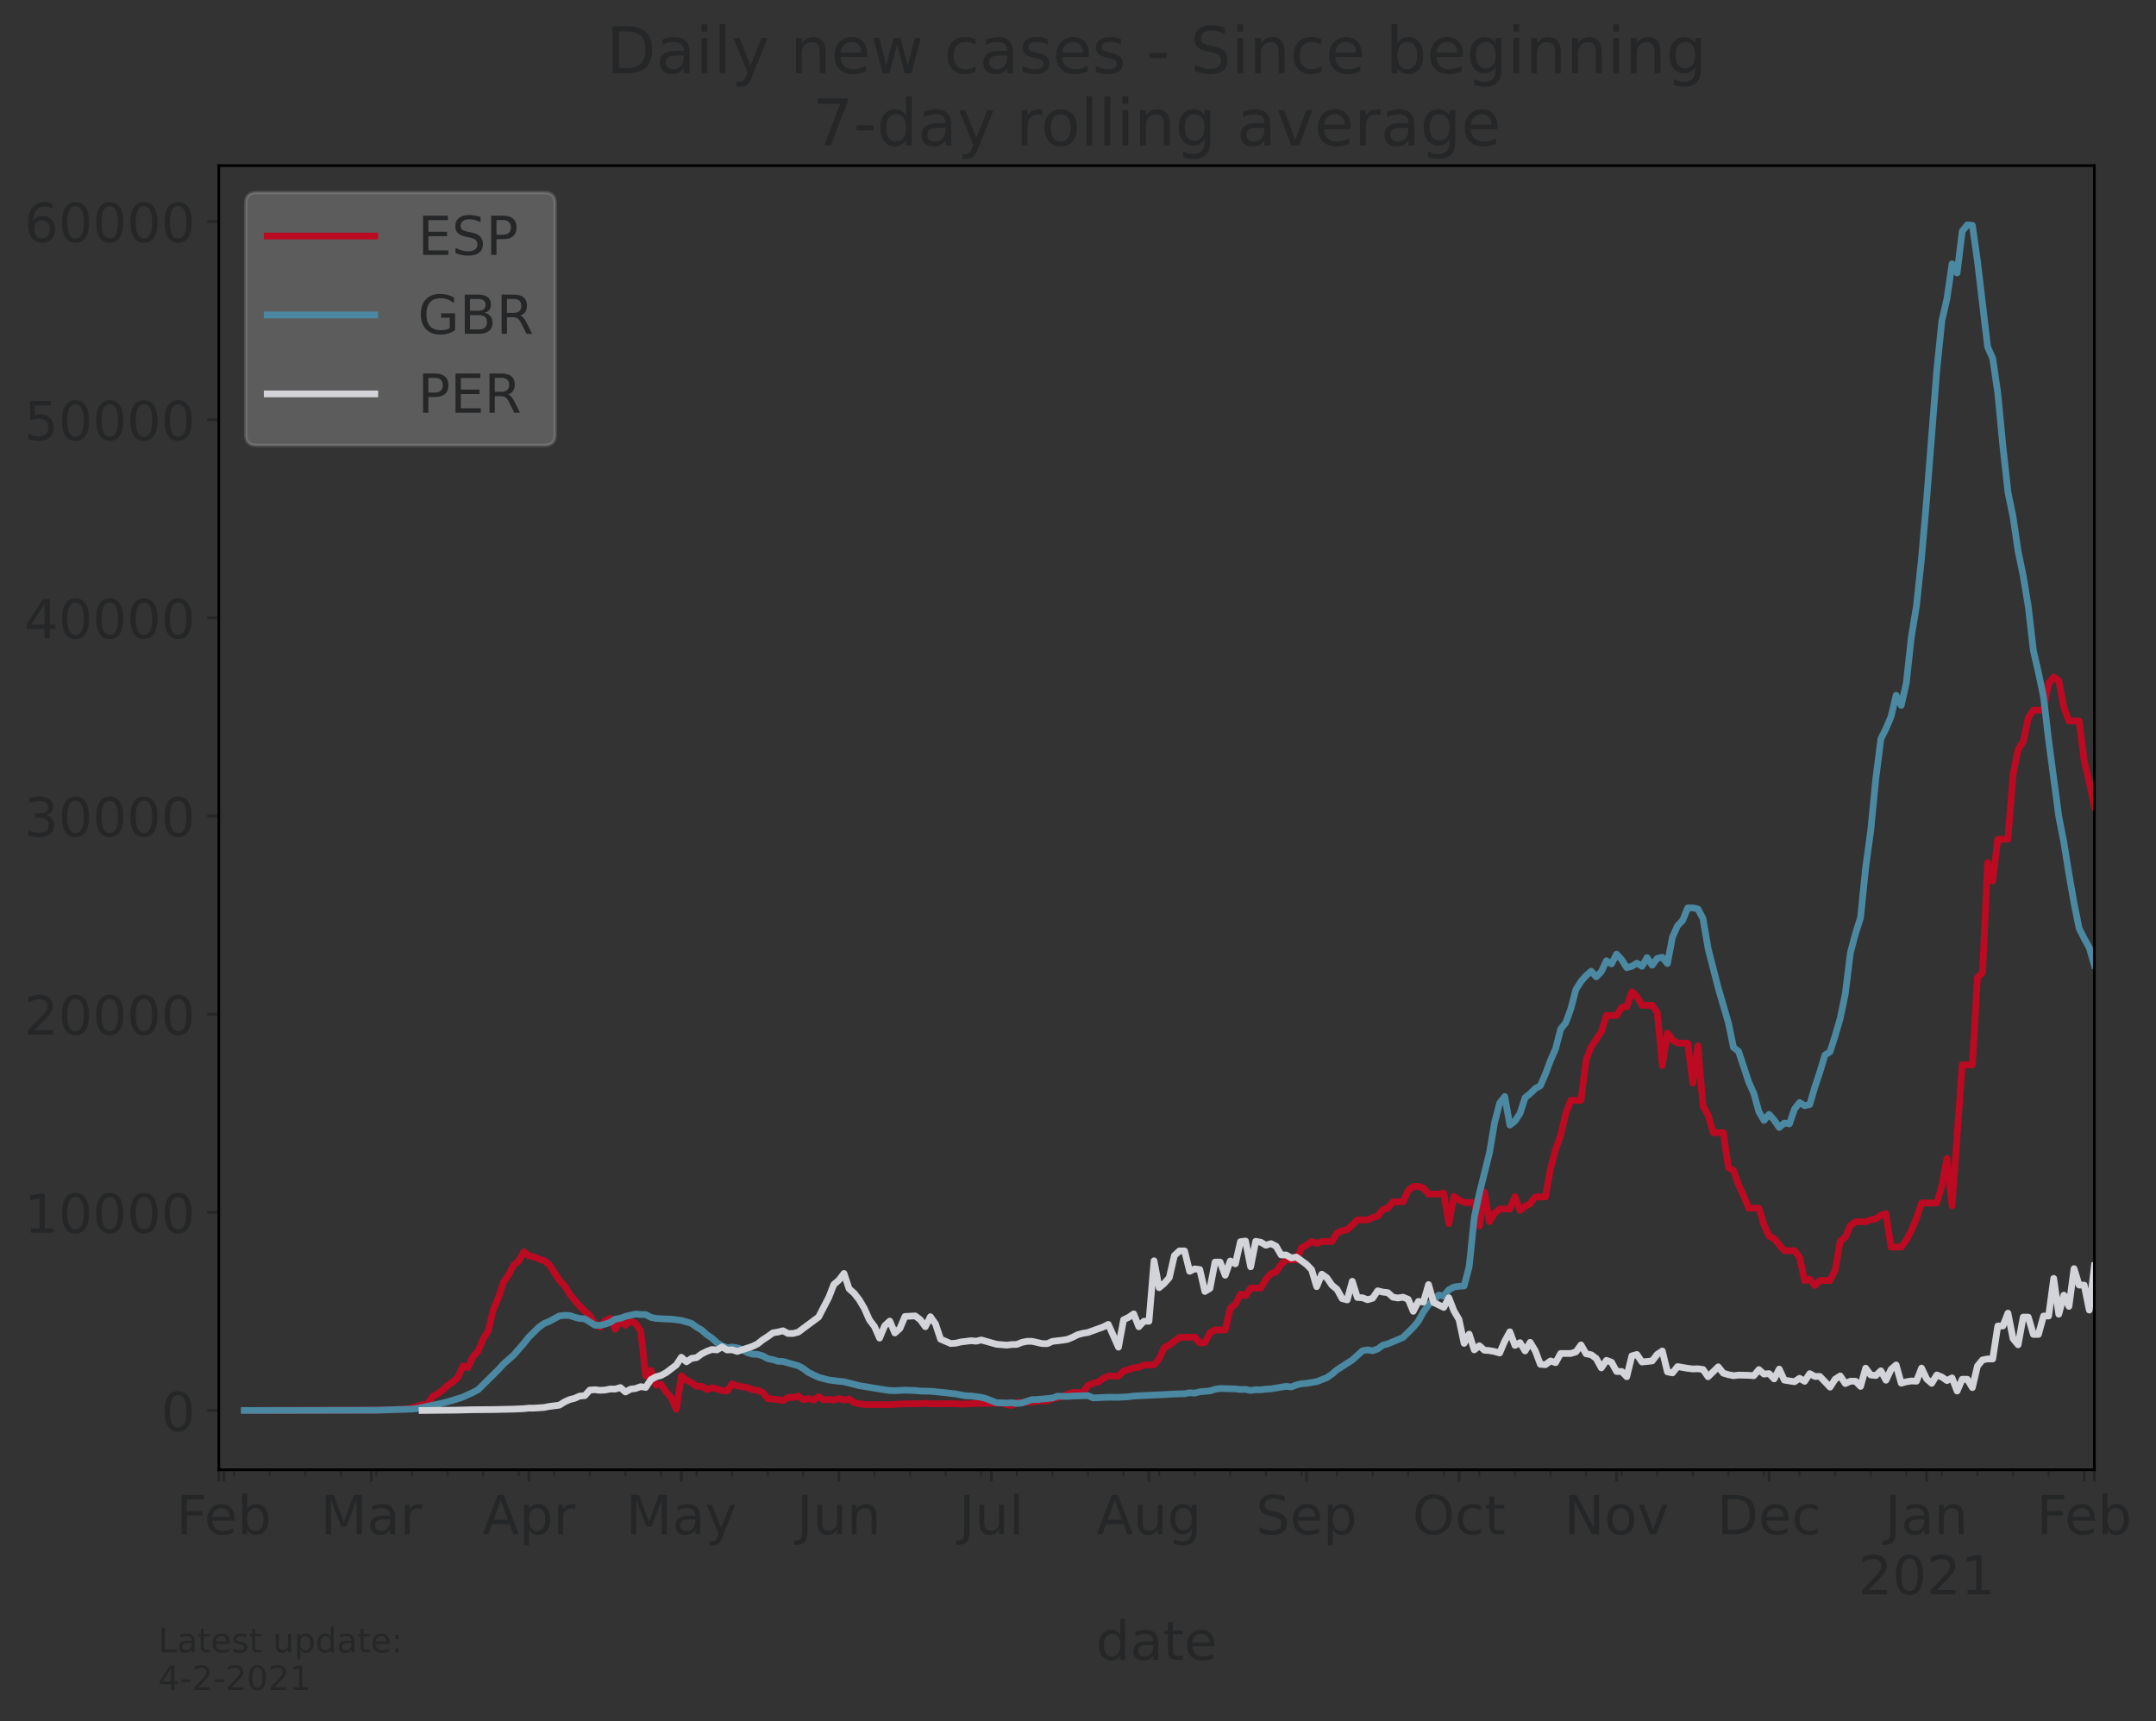 <?xml version="1.0" encoding="utf-8" standalone="no"?>
<!DOCTYPE svg PUBLIC "-//W3C//DTD SVG 1.1//EN"
  "http://www.w3.org/Graphics/SVG/1.1/DTD/svg11.dtd">
<!-- Created with matplotlib (https://matplotlib.org/) -->
<svg height="512.168pt" version="1.1" viewBox="0 0 641.438 512.168" width="641.438pt" xmlns="http://www.w3.org/2000/svg" xmlns:xlink="http://www.w3.org/1999/xlink">
 <rect x="0" y="0" width="641.438" height="512.168" fill="#333333" stroke="none"/>
 <defs>
  <style type="text/css">*{stroke-linecap:butt;stroke-linejoin:round;}</style>
 </defs>
 <g id="figure_1">
  <g id="patch_1">
   <path d="M 0 512.168 
L 641.438 512.168 
L 641.438 0 
L 0 0 
z
" style="fill:none;"/>
  </g>
  <g id="axes_1">
   <g id="patch_2">
    <path d="M 65.1 437.369 
L 623.1 437.369 
L 623.1 49.289 
L 65.1 49.289 
z
" style="fill:none;"/>
   </g>
   <g id="matplotlib.axis_1">
    <g id="xtick_1">
     <g id="line2d_1">
      <defs>
       <path d="M 0 0 
L 0 3.5 
" id="m7f28c09ebe" style="stroke:#252627;stroke-width:0.8;"/>
      </defs>
      <g>
       <use style="fill:#252627;stroke:#252627;stroke-width:0.8;" x="65.1" xlink:href="#m7f28c09ebe" y="437.369"/>
      </g>
     </g>
    </g>
    <g id="xtick_2">
     <g id="line2d_2">
      <g>
       <use style="fill:#252627;stroke:#252627;stroke-width:0.8;" x="66.612" xlink:href="#m7f28c09ebe" y="437.369"/>
      </g>
     </g>
     <g id="text_1">
      <!-- Feb -->
      <g style="fill:#252627;" transform="translate(52.45 456.526)scale(0.16 -0.16)">
       <defs>
        <path d="M 9.812 72.906 
L 51.703 72.906 
L 51.703 64.594 
L 19.672 64.594 
L 19.672 43.109 
L 48.578 43.109 
L 48.578 34.812 
L 19.672 34.812 
L 19.672 0 
L 9.812 0 
z
" id="DejaVuSans-70"/>
        <path d="M 56.203 29.594 
L 56.203 25.203 
L 14.891 25.203 
Q 15.484 15.922 20.484 11.062 
Q 25.484 6.203 34.422 6.203 
Q 39.594 6.203 44.453 7.469 
Q 49.312 8.734 54.109 11.281 
L 54.109 2.781 
Q 49.266 0.734 44.188 -0.344 
Q 39.109 -1.422 33.891 -1.422 
Q 20.797 -1.422 13.156 6.188 
Q 5.516 13.812 5.516 26.812 
Q 5.516 40.234 12.766 48.109 
Q 20.016 56 32.328 56 
Q 43.359 56 49.781 48.891 
Q 56.203 41.797 56.203 29.594 
z
M 47.219 32.234 
Q 47.125 39.594 43.094 43.984 
Q 39.062 48.391 32.422 48.391 
Q 24.906 48.391 20.391 44.141 
Q 15.875 39.891 15.188 32.172 
z
" id="DejaVuSans-101"/>
        <path d="M 48.688 27.297 
Q 48.688 37.203 44.609 42.844 
Q 40.531 48.484 33.406 48.484 
Q 26.266 48.484 22.188 42.844 
Q 18.109 37.203 18.109 27.297 
Q 18.109 17.391 22.188 11.75 
Q 26.266 6.109 33.406 6.109 
Q 40.531 6.109 44.609 11.75 
Q 48.688 17.391 48.688 27.297 
z
M 18.109 46.391 
Q 20.953 51.266 25.266 53.625 
Q 29.594 56 35.594 56 
Q 45.562 56 51.781 48.094 
Q 58.016 40.188 58.016 27.297 
Q 58.016 14.406 51.781 6.484 
Q 45.562 -1.422 35.594 -1.422 
Q 29.594 -1.422 25.266 0.953 
Q 20.953 3.328 18.109 8.203 
L 18.109 0 
L 9.078 0 
L 9.078 75.984 
L 18.109 75.984 
z
" id="DejaVuSans-98"/>
       </defs>
       <use xlink:href="#DejaVuSans-70"/>
       <use x="52.02" xlink:href="#DejaVuSans-101"/>
       <use x="113.543" xlink:href="#DejaVuSans-98"/>
      </g>
     </g>
    </g>
    <g id="xtick_3">
     <g id="line2d_3">
      <g>
       <use style="fill:#252627;stroke:#252627;stroke-width:0.8;" x="110.466" xlink:href="#m7f28c09ebe" y="437.369"/>
      </g>
     </g>
     <g id="text_2">
      <!-- Mar -->
      <g style="fill:#252627;" transform="translate(95.372 456.526)scale(0.16 -0.16)">
       <defs>
        <path d="M 9.812 72.906 
L 24.516 72.906 
L 43.109 23.297 
L 61.812 72.906 
L 76.516 72.906 
L 76.516 0 
L 66.891 0 
L 66.891 64.016 
L 48.094 14.016 
L 38.188 14.016 
L 19.391 64.016 
L 19.391 0 
L 9.812 0 
z
" id="DejaVuSans-77"/>
        <path d="M 34.281 27.484 
Q 23.391 27.484 19.188 25 
Q 14.984 22.516 14.984 16.5 
Q 14.984 11.719 18.141 8.906 
Q 21.297 6.109 26.703 6.109 
Q 34.188 6.109 38.703 11.406 
Q 43.219 16.703 43.219 25.484 
L 43.219 27.484 
z
M 52.203 31.203 
L 52.203 0 
L 43.219 0 
L 43.219 8.297 
Q 40.141 3.328 35.547 0.953 
Q 30.953 -1.422 24.312 -1.422 
Q 15.922 -1.422 10.953 3.297 
Q 6 8.016 6 15.922 
Q 6 25.141 12.172 29.828 
Q 18.359 34.516 30.609 34.516 
L 43.219 34.516 
L 43.219 35.406 
Q 43.219 41.609 39.141 45 
Q 35.062 48.391 27.688 48.391 
Q 23 48.391 18.547 47.266 
Q 14.109 46.141 10.016 43.891 
L 10.016 52.203 
Q 14.938 54.109 19.578 55.047 
Q 24.219 56 28.609 56 
Q 40.484 56 46.344 49.844 
Q 52.203 43.703 52.203 31.203 
z
" id="DejaVuSans-97"/>
        <path d="M 41.109 46.297 
Q 39.594 47.172 37.812 47.578 
Q 36.031 48 33.891 48 
Q 26.266 48 22.188 43.047 
Q 18.109 38.094 18.109 28.812 
L 18.109 0 
L 9.078 0 
L 9.078 54.688 
L 18.109 54.688 
L 18.109 46.188 
Q 20.953 51.172 25.484 53.578 
Q 30.031 56 36.531 56 
Q 37.453 56 38.578 55.875 
Q 39.703 55.766 41.062 55.516 
z
" id="DejaVuSans-114"/>
       </defs>
       <use xlink:href="#DejaVuSans-77"/>
       <use x="86.279" xlink:href="#DejaVuSans-97"/>
       <use x="147.559" xlink:href="#DejaVuSans-114"/>
      </g>
     </g>
    </g>
    <g id="xtick_4">
     <g id="line2d_4">
      <g>
       <use style="fill:#252627;stroke:#252627;stroke-width:0.8;" x="157.344" xlink:href="#m7f28c09ebe" y="437.369"/>
      </g>
     </g>
     <g id="text_3">
      <!-- Apr -->
      <g style="fill:#252627;" transform="translate(143.504 456.526)scale(0.16 -0.16)">
       <defs>
        <path d="M 34.188 63.188 
L 20.797 26.906 
L 47.609 26.906 
z
M 28.609 72.906 
L 39.797 72.906 
L 67.578 0 
L 57.328 0 
L 50.688 18.703 
L 17.828 18.703 
L 11.188 0 
L 0.781 0 
z
" id="DejaVuSans-65"/>
        <path d="M 18.109 8.203 
L 18.109 -20.797 
L 9.078 -20.797 
L 9.078 54.688 
L 18.109 54.688 
L 18.109 46.391 
Q 20.953 51.266 25.266 53.625 
Q 29.594 56 35.594 56 
Q 45.562 56 51.781 48.094 
Q 58.016 40.188 58.016 27.297 
Q 58.016 14.406 51.781 6.484 
Q 45.562 -1.422 35.594 -1.422 
Q 29.594 -1.422 25.266 0.953 
Q 20.953 3.328 18.109 8.203 
z
M 48.688 27.297 
Q 48.688 37.203 44.609 42.844 
Q 40.531 48.484 33.406 48.484 
Q 26.266 48.484 22.188 42.844 
Q 18.109 37.203 18.109 27.297 
Q 18.109 17.391 22.188 11.75 
Q 26.266 6.109 33.406 6.109 
Q 40.531 6.109 44.609 11.75 
Q 48.688 17.391 48.688 27.297 
z
" id="DejaVuSans-112"/>
       </defs>
       <use xlink:href="#DejaVuSans-65"/>
       <use x="68.408" xlink:href="#DejaVuSans-112"/>
       <use x="131.885" xlink:href="#DejaVuSans-114"/>
      </g>
     </g>
    </g>
    <g id="xtick_5">
     <g id="line2d_5">
      <g>
       <use style="fill:#252627;stroke:#252627;stroke-width:0.8;" x="202.71" xlink:href="#m7f28c09ebe" y="437.369"/>
      </g>
     </g>
     <g id="text_4">
      <!-- May -->
      <g style="fill:#252627;" transform="translate(186.17 456.526)scale(0.16 -0.16)">
       <defs>
        <path d="M 32.172 -5.078 
Q 28.375 -14.844 24.75 -17.812 
Q 21.141 -20.797 15.094 -20.797 
L 7.906 -20.797 
L 7.906 -13.281 
L 13.188 -13.281 
Q 16.891 -13.281 18.938 -11.516 
Q 21 -9.766 23.484 -3.219 
L 25.094 0.875 
L 2.984 54.688 
L 12.5 54.688 
L 29.594 11.922 
L 46.688 54.688 
L 56.203 54.688 
z
" id="DejaVuSans-121"/>
       </defs>
       <use xlink:href="#DejaVuSans-77"/>
       <use x="86.279" xlink:href="#DejaVuSans-97"/>
       <use x="147.559" xlink:href="#DejaVuSans-121"/>
      </g>
     </g>
    </g>
    <g id="xtick_6">
     <g id="line2d_6">
      <g>
       <use style="fill:#252627;stroke:#252627;stroke-width:0.8;" x="249.588" xlink:href="#m7f28c09ebe" y="437.369"/>
      </g>
     </g>
     <g id="text_5">
      <!-- Jun -->
      <g style="fill:#252627;" transform="translate(237.088 456.526)scale(0.16 -0.16)">
       <defs>
        <path d="M 9.812 72.906 
L 19.672 72.906 
L 19.672 5.078 
Q 19.672 -8.109 14.672 -14.062 
Q 9.672 -20.016 -1.422 -20.016 
L -5.172 -20.016 
L -5.172 -11.719 
L -2.094 -11.719 
Q 4.438 -11.719 7.125 -8.047 
Q 9.812 -4.391 9.812 5.078 
z
" id="DejaVuSans-74"/>
        <path d="M 8.5 21.578 
L 8.5 54.688 
L 17.484 54.688 
L 17.484 21.922 
Q 17.484 14.156 20.5 10.266 
Q 23.531 6.391 29.594 6.391 
Q 36.859 6.391 41.078 11.031 
Q 45.312 15.672 45.312 23.688 
L 45.312 54.688 
L 54.297 54.688 
L 54.297 0 
L 45.312 0 
L 45.312 8.406 
Q 42.047 3.422 37.719 1 
Q 33.406 -1.422 27.688 -1.422 
Q 18.266 -1.422 13.375 4.438 
Q 8.5 10.297 8.5 21.578 
z
M 31.109 56 
z
" id="DejaVuSans-117"/>
        <path d="M 54.891 33.016 
L 54.891 0 
L 45.906 0 
L 45.906 32.719 
Q 45.906 40.484 42.875 44.328 
Q 39.844 48.188 33.797 48.188 
Q 26.516 48.188 22.312 43.547 
Q 18.109 38.922 18.109 30.906 
L 18.109 0 
L 9.078 0 
L 9.078 54.688 
L 18.109 54.688 
L 18.109 46.188 
Q 21.344 51.125 25.703 53.562 
Q 30.078 56 35.797 56 
Q 45.219 56 50.047 50.172 
Q 54.891 44.344 54.891 33.016 
z
" id="DejaVuSans-110"/>
       </defs>
       <use xlink:href="#DejaVuSans-74"/>
       <use x="29.492" xlink:href="#DejaVuSans-117"/>
       <use x="92.871" xlink:href="#DejaVuSans-110"/>
      </g>
     </g>
    </g>
    <g id="xtick_7">
     <g id="line2d_7">
      <g>
       <use style="fill:#252627;stroke:#252627;stroke-width:0.8;" x="294.954" xlink:href="#m7f28c09ebe" y="437.369"/>
      </g>
     </g>
     <g id="text_6">
      <!-- Jul -->
      <g style="fill:#252627;" transform="translate(285.301 456.526)scale(0.16 -0.16)">
       <defs>
        <path d="M 9.422 75.984 
L 18.406 75.984 
L 18.406 0 
L 9.422 0 
z
" id="DejaVuSans-108"/>
       </defs>
       <use xlink:href="#DejaVuSans-74"/>
       <use x="29.492" xlink:href="#DejaVuSans-117"/>
       <use x="92.871" xlink:href="#DejaVuSans-108"/>
      </g>
     </g>
    </g>
    <g id="xtick_8">
     <g id="line2d_8">
      <g>
       <use style="fill:#252627;stroke:#252627;stroke-width:0.8;" x="341.832" xlink:href="#m7f28c09ebe" y="437.369"/>
      </g>
     </g>
     <g id="text_7">
      <!-- Aug -->
      <g style="fill:#252627;" transform="translate(326.21 456.526)scale(0.16 -0.16)">
       <defs>
        <path d="M 45.406 27.984 
Q 45.406 37.75 41.375 43.109 
Q 37.359 48.484 30.078 48.484 
Q 22.859 48.484 18.828 43.109 
Q 14.797 37.75 14.797 27.984 
Q 14.797 18.266 18.828 12.891 
Q 22.859 7.516 30.078 7.516 
Q 37.359 7.516 41.375 12.891 
Q 45.406 18.266 45.406 27.984 
z
M 54.391 6.781 
Q 54.391 -7.172 48.188 -13.984 
Q 42 -20.797 29.203 -20.797 
Q 24.469 -20.797 20.266 -20.094 
Q 16.062 -19.391 12.109 -17.922 
L 12.109 -9.188 
Q 16.062 -11.328 19.922 -12.344 
Q 23.781 -13.375 27.781 -13.375 
Q 36.625 -13.375 41.016 -8.766 
Q 45.406 -4.156 45.406 5.172 
L 45.406 9.625 
Q 42.625 4.781 38.281 2.391 
Q 33.938 0 27.875 0 
Q 17.828 0 11.672 7.656 
Q 5.516 15.328 5.516 27.984 
Q 5.516 40.672 11.672 48.328 
Q 17.828 56 27.875 56 
Q 33.938 56 38.281 53.609 
Q 42.625 51.219 45.406 46.391 
L 45.406 54.688 
L 54.391 54.688 
z
" id="DejaVuSans-103"/>
       </defs>
       <use xlink:href="#DejaVuSans-65"/>
       <use x="68.408" xlink:href="#DejaVuSans-117"/>
       <use x="131.787" xlink:href="#DejaVuSans-103"/>
      </g>
     </g>
    </g>
    <g id="xtick_9">
     <g id="line2d_9">
      <g>
       <use style="fill:#252627;stroke:#252627;stroke-width:0.8;" x="388.71" xlink:href="#m7f28c09ebe" y="437.369"/>
      </g>
     </g>
     <g id="text_8">
      <!-- Sep -->
      <g style="fill:#252627;" transform="translate(373.63 456.526)scale(0.16 -0.16)">
       <defs>
        <path d="M 53.516 70.516 
L 53.516 60.891 
Q 47.906 63.578 42.922 64.891 
Q 37.938 66.219 33.297 66.219 
Q 25.25 66.219 20.875 63.094 
Q 16.5 59.969 16.5 54.203 
Q 16.5 49.359 19.406 46.891 
Q 22.312 44.438 30.422 42.922 
L 36.375 41.703 
Q 47.406 39.594 52.656 34.297 
Q 57.906 29 57.906 20.125 
Q 57.906 9.516 50.797 4.047 
Q 43.703 -1.422 29.984 -1.422 
Q 24.812 -1.422 18.969 -0.25 
Q 13.141 0.922 6.891 3.219 
L 6.891 13.375 
Q 12.891 10.016 18.656 8.297 
Q 24.422 6.594 29.984 6.594 
Q 38.422 6.594 43.016 9.906 
Q 47.609 13.234 47.609 19.391 
Q 47.609 24.75 44.312 27.781 
Q 41.016 30.812 33.5 32.328 
L 27.484 33.5 
Q 16.453 35.688 11.516 40.375 
Q 6.594 45.062 6.594 53.422 
Q 6.594 63.094 13.406 68.656 
Q 20.219 74.219 32.172 74.219 
Q 37.312 74.219 42.625 73.281 
Q 47.953 72.359 53.516 70.516 
z
" id="DejaVuSans-83"/>
       </defs>
       <use xlink:href="#DejaVuSans-83"/>
       <use x="63.477" xlink:href="#DejaVuSans-101"/>
       <use x="125" xlink:href="#DejaVuSans-112"/>
      </g>
     </g>
    </g>
    <g id="xtick_10">
     <g id="line2d_10">
      <g>
       <use style="fill:#252627;stroke:#252627;stroke-width:0.8;" x="434.076" xlink:href="#m7f28c09ebe" y="437.369"/>
      </g>
     </g>
     <g id="text_9">
      <!-- Oct -->
      <g style="fill:#252627;" transform="translate(420.243 456.526)scale(0.16 -0.16)">
       <defs>
        <path d="M 39.406 66.219 
Q 28.656 66.219 22.328 58.203 
Q 16.016 50.203 16.016 36.375 
Q 16.016 22.609 22.328 14.594 
Q 28.656 6.594 39.406 6.594 
Q 50.141 6.594 56.422 14.594 
Q 62.703 22.609 62.703 36.375 
Q 62.703 50.203 56.422 58.203 
Q 50.141 66.219 39.406 66.219 
z
M 39.406 74.219 
Q 54.734 74.219 63.906 63.938 
Q 73.094 53.656 73.094 36.375 
Q 73.094 19.141 63.906 8.859 
Q 54.734 -1.422 39.406 -1.422 
Q 24.031 -1.422 14.812 8.828 
Q 5.609 19.094 5.609 36.375 
Q 5.609 53.656 14.812 63.938 
Q 24.031 74.219 39.406 74.219 
z
" id="DejaVuSans-79"/>
        <path d="M 48.781 52.594 
L 48.781 44.188 
Q 44.969 46.297 41.141 47.344 
Q 37.312 48.391 33.406 48.391 
Q 24.656 48.391 19.812 42.844 
Q 14.984 37.312 14.984 27.297 
Q 14.984 17.281 19.812 11.734 
Q 24.656 6.203 33.406 6.203 
Q 37.312 6.203 41.141 7.25 
Q 44.969 8.297 48.781 10.406 
L 48.781 2.094 
Q 45.016 0.344 40.984 -0.531 
Q 36.969 -1.422 32.422 -1.422 
Q 20.062 -1.422 12.781 6.344 
Q 5.516 14.109 5.516 27.297 
Q 5.516 40.672 12.859 48.328 
Q 20.219 56 33.016 56 
Q 37.156 56 41.109 55.141 
Q 45.062 54.297 48.781 52.594 
z
" id="DejaVuSans-99"/>
        <path d="M 18.312 70.219 
L 18.312 54.688 
L 36.812 54.688 
L 36.812 47.703 
L 18.312 47.703 
L 18.312 18.016 
Q 18.312 11.328 20.141 9.422 
Q 21.969 7.516 27.594 7.516 
L 36.812 7.516 
L 36.812 0 
L 27.594 0 
Q 17.188 0 13.234 3.875 
Q 9.281 7.766 9.281 18.016 
L 9.281 47.703 
L 2.688 47.703 
L 2.688 54.688 
L 9.281 54.688 
L 9.281 70.219 
z
" id="DejaVuSans-116"/>
       </defs>
       <use xlink:href="#DejaVuSans-79"/>
       <use x="78.711" xlink:href="#DejaVuSans-99"/>
       <use x="133.691" xlink:href="#DejaVuSans-116"/>
      </g>
     </g>
    </g>
    <g id="xtick_11">
     <g id="line2d_11">
      <g>
       <use style="fill:#252627;stroke:#252627;stroke-width:0.8;" x="480.954" xlink:href="#m7f28c09ebe" y="437.369"/>
      </g>
     </g>
     <g id="text_10">
      <!-- Nov -->
      <g style="fill:#252627;" transform="translate(465.339 456.526)scale(0.16 -0.16)">
       <defs>
        <path d="M 9.812 72.906 
L 23.094 72.906 
L 55.422 11.922 
L 55.422 72.906 
L 64.984 72.906 
L 64.984 0 
L 51.703 0 
L 19.391 60.984 
L 19.391 0 
L 9.812 0 
z
" id="DejaVuSans-78"/>
        <path d="M 30.609 48.391 
Q 23.391 48.391 19.188 42.75 
Q 14.984 37.109 14.984 27.297 
Q 14.984 17.484 19.156 11.844 
Q 23.344 6.203 30.609 6.203 
Q 37.797 6.203 41.984 11.859 
Q 46.188 17.531 46.188 27.297 
Q 46.188 37.016 41.984 42.703 
Q 37.797 48.391 30.609 48.391 
z
M 30.609 56 
Q 42.328 56 49.016 48.375 
Q 55.719 40.766 55.719 27.297 
Q 55.719 13.875 49.016 6.219 
Q 42.328 -1.422 30.609 -1.422 
Q 18.844 -1.422 12.172 6.219 
Q 5.516 13.875 5.516 27.297 
Q 5.516 40.766 12.172 48.375 
Q 18.844 56 30.609 56 
z
" id="DejaVuSans-111"/>
        <path d="M 2.984 54.688 
L 12.5 54.688 
L 29.594 8.797 
L 46.688 54.688 
L 56.203 54.688 
L 35.688 0 
L 23.484 0 
z
" id="DejaVuSans-118"/>
       </defs>
       <use xlink:href="#DejaVuSans-78"/>
       <use x="74.805" xlink:href="#DejaVuSans-111"/>
       <use x="135.986" xlink:href="#DejaVuSans-118"/>
      </g>
     </g>
    </g>
    <g id="xtick_12">
     <g id="line2d_12">
      <g>
       <use style="fill:#252627;stroke:#252627;stroke-width:0.8;" x="526.32" xlink:href="#m7f28c09ebe" y="437.369"/>
      </g>
     </g>
     <g id="text_11">
      <!-- Dec -->
      <g style="fill:#252627;" transform="translate(510.838 456.526)scale(0.16 -0.16)">
       <defs>
        <path d="M 19.672 64.797 
L 19.672 8.109 
L 31.594 8.109 
Q 46.688 8.109 53.688 14.938 
Q 60.688 21.781 60.688 36.531 
Q 60.688 51.172 53.688 57.984 
Q 46.688 64.797 31.594 64.797 
z
M 9.812 72.906 
L 30.078 72.906 
Q 51.266 72.906 61.172 64.094 
Q 71.094 55.281 71.094 36.531 
Q 71.094 17.672 61.125 8.828 
Q 51.172 0 30.078 0 
L 9.812 0 
z
" id="DejaVuSans-68"/>
       </defs>
       <use xlink:href="#DejaVuSans-68"/>
       <use x="77.002" xlink:href="#DejaVuSans-101"/>
       <use x="138.525" xlink:href="#DejaVuSans-99"/>
      </g>
     </g>
    </g>
    <g id="xtick_13">
     <g id="line2d_13">
      <g>
       <use style="fill:#252627;stroke:#252627;stroke-width:0.8;" x="573.198" xlink:href="#m7f28c09ebe" y="437.369"/>
      </g>
     </g>
     <g id="text_12">
      <!-- Jan -->
      <g style="fill:#252627;" transform="translate(560.865 456.526)scale(0.16 -0.16)">
       <use xlink:href="#DejaVuSans-74"/>
       <use x="29.492" xlink:href="#DejaVuSans-97"/>
       <use x="90.771" xlink:href="#DejaVuSans-110"/>
      </g>
      <!-- 2021 -->
      <g style="fill:#252627;" transform="translate(552.838 474.443)scale(0.16 -0.16)">
       <defs>
        <path d="M 19.188 8.297 
L 53.609 8.297 
L 53.609 0 
L 7.328 0 
L 7.328 8.297 
Q 12.938 14.109 22.625 23.891 
Q 32.328 33.688 34.812 36.531 
Q 39.547 41.844 41.422 45.531 
Q 43.312 49.219 43.312 52.781 
Q 43.312 58.594 39.234 62.25 
Q 35.156 65.922 28.609 65.922 
Q 23.969 65.922 18.812 64.312 
Q 13.672 62.703 7.812 59.422 
L 7.812 69.391 
Q 13.766 71.781 18.938 73 
Q 24.125 74.219 28.422 74.219 
Q 39.75 74.219 46.484 68.547 
Q 53.219 62.891 53.219 53.422 
Q 53.219 48.922 51.531 44.891 
Q 49.859 40.875 45.406 35.406 
Q 44.188 33.984 37.641 27.219 
Q 31.109 20.453 19.188 8.297 
z
" id="DejaVuSans-50"/>
        <path d="M 31.781 66.406 
Q 24.172 66.406 20.328 58.906 
Q 16.5 51.422 16.5 36.375 
Q 16.5 21.391 20.328 13.891 
Q 24.172 6.391 31.781 6.391 
Q 39.453 6.391 43.281 13.891 
Q 47.125 21.391 47.125 36.375 
Q 47.125 51.422 43.281 58.906 
Q 39.453 66.406 31.781 66.406 
z
M 31.781 74.219 
Q 44.047 74.219 50.516 64.516 
Q 56.984 54.828 56.984 36.375 
Q 56.984 17.969 50.516 8.266 
Q 44.047 -1.422 31.781 -1.422 
Q 19.531 -1.422 13.062 8.266 
Q 6.594 17.969 6.594 36.375 
Q 6.594 54.828 13.062 64.516 
Q 19.531 74.219 31.781 74.219 
z
" id="DejaVuSans-48"/>
        <path d="M 12.406 8.297 
L 28.516 8.297 
L 28.516 63.922 
L 10.984 60.406 
L 10.984 69.391 
L 28.422 72.906 
L 38.281 72.906 
L 38.281 8.297 
L 54.391 8.297 
L 54.391 0 
L 12.406 0 
z
" id="DejaVuSans-49"/>
       </defs>
       <use xlink:href="#DejaVuSans-50"/>
       <use x="63.623" xlink:href="#DejaVuSans-48"/>
       <use x="127.246" xlink:href="#DejaVuSans-50"/>
       <use x="190.869" xlink:href="#DejaVuSans-49"/>
      </g>
     </g>
    </g>
    <g id="xtick_14">
     <g id="line2d_14">
      <g>
       <use style="fill:#252627;stroke:#252627;stroke-width:0.8;" x="620.076" xlink:href="#m7f28c09ebe" y="437.369"/>
      </g>
     </g>
     <g id="text_13">
      <!-- Feb -->
      <g style="fill:#252627;" transform="translate(605.913 456.526)scale(0.16 -0.16)">
       <use xlink:href="#DejaVuSans-70"/>
       <use x="52.02" xlink:href="#DejaVuSans-101"/>
       <use x="113.543" xlink:href="#DejaVuSans-98"/>
      </g>
     </g>
    </g>
    <g id="xtick_15">
     <g id="line2d_15">
      <g>
       <use style="fill:#252627;stroke:#252627;stroke-width:0.8;" x="623.1" xlink:href="#m7f28c09ebe" y="437.369"/>
      </g>
     </g>
    </g>
    <g id="xtick_16">
     <g id="line2d_16">
      <defs>
       <path d="M 0 0 
L 0 2 
" id="m39bb969f2e" style="stroke:#252627;stroke-width:0.6;"/>
      </defs>
      <g>
       <use style="fill:#252627;stroke:#252627;stroke-width:0.6;" x="69.637" xlink:href="#m39bb969f2e" y="437.369"/>
      </g>
     </g>
    </g>
    <g id="xtick_17">
     <g id="line2d_17">
      <g>
       <use style="fill:#252627;stroke:#252627;stroke-width:0.6;" x="80.222" xlink:href="#m39bb969f2e" y="437.369"/>
      </g>
     </g>
    </g>
    <g id="xtick_18">
     <g id="line2d_18">
      <g>
       <use style="fill:#252627;stroke:#252627;stroke-width:0.6;" x="90.807" xlink:href="#m39bb969f2e" y="437.369"/>
      </g>
     </g>
    </g>
    <g id="xtick_19">
     <g id="line2d_19">
      <g>
       <use style="fill:#252627;stroke:#252627;stroke-width:0.6;" x="101.393" xlink:href="#m39bb969f2e" y="437.369"/>
      </g>
     </g>
    </g>
    <g id="xtick_20">
     <g id="line2d_20">
      <g>
       <use style="fill:#252627;stroke:#252627;stroke-width:0.6;" x="111.978" xlink:href="#m39bb969f2e" y="437.369"/>
      </g>
     </g>
    </g>
    <g id="xtick_21">
     <g id="line2d_21">
      <g>
       <use style="fill:#252627;stroke:#252627;stroke-width:0.6;" x="122.563" xlink:href="#m39bb969f2e" y="437.369"/>
      </g>
     </g>
    </g>
    <g id="xtick_22">
     <g id="line2d_22">
      <g>
       <use style="fill:#252627;stroke:#252627;stroke-width:0.6;" x="133.149" xlink:href="#m39bb969f2e" y="437.369"/>
      </g>
     </g>
    </g>
    <g id="xtick_23">
     <g id="line2d_23">
      <g>
       <use style="fill:#252627;stroke:#252627;stroke-width:0.6;" x="143.734" xlink:href="#m39bb969f2e" y="437.369"/>
      </g>
     </g>
    </g>
    <g id="xtick_24">
     <g id="line2d_24">
      <g>
       <use style="fill:#252627;stroke:#252627;stroke-width:0.6;" x="154.32" xlink:href="#m39bb969f2e" y="437.369"/>
      </g>
     </g>
    </g>
    <g id="xtick_25">
     <g id="line2d_25">
      <g>
       <use style="fill:#252627;stroke:#252627;stroke-width:0.6;" x="164.905" xlink:href="#m39bb969f2e" y="437.369"/>
      </g>
     </g>
    </g>
    <g id="xtick_26">
     <g id="line2d_26">
      <g>
       <use style="fill:#252627;stroke:#252627;stroke-width:0.6;" x="175.49" xlink:href="#m39bb969f2e" y="437.369"/>
      </g>
     </g>
    </g>
    <g id="xtick_27">
     <g id="line2d_27">
      <g>
       <use style="fill:#252627;stroke:#252627;stroke-width:0.6;" x="186.076" xlink:href="#m39bb969f2e" y="437.369"/>
      </g>
     </g>
    </g>
    <g id="xtick_28">
     <g id="line2d_28">
      <g>
       <use style="fill:#252627;stroke:#252627;stroke-width:0.6;" x="196.661" xlink:href="#m39bb969f2e" y="437.369"/>
      </g>
     </g>
    </g>
    <g id="xtick_29">
     <g id="line2d_29">
      <g>
       <use style="fill:#252627;stroke:#252627;stroke-width:0.6;" x="207.246" xlink:href="#m39bb969f2e" y="437.369"/>
      </g>
     </g>
    </g>
    <g id="xtick_30">
     <g id="line2d_30">
      <g>
       <use style="fill:#252627;stroke:#252627;stroke-width:0.6;" x="217.832" xlink:href="#m39bb969f2e" y="437.369"/>
      </g>
     </g>
    </g>
    <g id="xtick_31">
     <g id="line2d_31">
      <g>
       <use style="fill:#252627;stroke:#252627;stroke-width:0.6;" x="228.417" xlink:href="#m39bb969f2e" y="437.369"/>
      </g>
     </g>
    </g>
    <g id="xtick_32">
     <g id="line2d_32">
      <g>
       <use style="fill:#252627;stroke:#252627;stroke-width:0.6;" x="239.002" xlink:href="#m39bb969f2e" y="437.369"/>
      </g>
     </g>
    </g>
    <g id="xtick_33">
     <g id="line2d_33">
      <g>
       <use style="fill:#252627;stroke:#252627;stroke-width:0.6;" x="260.173" xlink:href="#m39bb969f2e" y="437.369"/>
      </g>
     </g>
    </g>
    <g id="xtick_34">
     <g id="line2d_34">
      <g>
       <use style="fill:#252627;stroke:#252627;stroke-width:0.6;" x="270.759" xlink:href="#m39bb969f2e" y="437.369"/>
      </g>
     </g>
    </g>
    <g id="xtick_35">
     <g id="line2d_35">
      <g>
       <use style="fill:#252627;stroke:#252627;stroke-width:0.6;" x="281.344" xlink:href="#m39bb969f2e" y="437.369"/>
      </g>
     </g>
    </g>
    <g id="xtick_36">
     <g id="line2d_36">
      <g>
       <use style="fill:#252627;stroke:#252627;stroke-width:0.6;" x="291.929" xlink:href="#m39bb969f2e" y="437.369"/>
      </g>
     </g>
    </g>
    <g id="xtick_37">
     <g id="line2d_37">
      <g>
       <use style="fill:#252627;stroke:#252627;stroke-width:0.6;" x="302.515" xlink:href="#m39bb969f2e" y="437.369"/>
      </g>
     </g>
    </g>
    <g id="xtick_38">
     <g id="line2d_38">
      <g>
       <use style="fill:#252627;stroke:#252627;stroke-width:0.6;" x="313.1" xlink:href="#m39bb969f2e" y="437.369"/>
      </g>
     </g>
    </g>
    <g id="xtick_39">
     <g id="line2d_39">
      <g>
       <use style="fill:#252627;stroke:#252627;stroke-width:0.6;" x="323.685" xlink:href="#m39bb969f2e" y="437.369"/>
      </g>
     </g>
    </g>
    <g id="xtick_40">
     <g id="line2d_40">
      <g>
       <use style="fill:#252627;stroke:#252627;stroke-width:0.6;" x="334.271" xlink:href="#m39bb969f2e" y="437.369"/>
      </g>
     </g>
    </g>
    <g id="xtick_41">
     <g id="line2d_41">
      <g>
       <use style="fill:#252627;stroke:#252627;stroke-width:0.6;" x="344.856" xlink:href="#m39bb969f2e" y="437.369"/>
      </g>
     </g>
    </g>
    <g id="xtick_42">
     <g id="line2d_42">
      <g>
       <use style="fill:#252627;stroke:#252627;stroke-width:0.6;" x="355.441" xlink:href="#m39bb969f2e" y="437.369"/>
      </g>
     </g>
    </g>
    <g id="xtick_43">
     <g id="line2d_43">
      <g>
       <use style="fill:#252627;stroke:#252627;stroke-width:0.6;" x="366.027" xlink:href="#m39bb969f2e" y="437.369"/>
      </g>
     </g>
    </g>
    <g id="xtick_44">
     <g id="line2d_44">
      <g>
       <use style="fill:#252627;stroke:#252627;stroke-width:0.6;" x="376.612" xlink:href="#m39bb969f2e" y="437.369"/>
      </g>
     </g>
    </g>
    <g id="xtick_45">
     <g id="line2d_45">
      <g>
       <use style="fill:#252627;stroke:#252627;stroke-width:0.6;" x="387.198" xlink:href="#m39bb969f2e" y="437.369"/>
      </g>
     </g>
    </g>
    <g id="xtick_46">
     <g id="line2d_46">
      <g>
       <use style="fill:#252627;stroke:#252627;stroke-width:0.6;" x="397.783" xlink:href="#m39bb969f2e" y="437.369"/>
      </g>
     </g>
    </g>
    <g id="xtick_47">
     <g id="line2d_47">
      <g>
       <use style="fill:#252627;stroke:#252627;stroke-width:0.6;" x="408.368" xlink:href="#m39bb969f2e" y="437.369"/>
      </g>
     </g>
    </g>
    <g id="xtick_48">
     <g id="line2d_48">
      <g>
       <use style="fill:#252627;stroke:#252627;stroke-width:0.6;" x="418.954" xlink:href="#m39bb969f2e" y="437.369"/>
      </g>
     </g>
    </g>
    <g id="xtick_49">
     <g id="line2d_49">
      <g>
       <use style="fill:#252627;stroke:#252627;stroke-width:0.6;" x="429.539" xlink:href="#m39bb969f2e" y="437.369"/>
      </g>
     </g>
    </g>
    <g id="xtick_50">
     <g id="line2d_50">
      <g>
       <use style="fill:#252627;stroke:#252627;stroke-width:0.6;" x="440.124" xlink:href="#m39bb969f2e" y="437.369"/>
      </g>
     </g>
    </g>
    <g id="xtick_51">
     <g id="line2d_51">
      <g>
       <use style="fill:#252627;stroke:#252627;stroke-width:0.6;" x="450.71" xlink:href="#m39bb969f2e" y="437.369"/>
      </g>
     </g>
    </g>
    <g id="xtick_52">
     <g id="line2d_52">
      <g>
       <use style="fill:#252627;stroke:#252627;stroke-width:0.6;" x="461.295" xlink:href="#m39bb969f2e" y="437.369"/>
      </g>
     </g>
    </g>
    <g id="xtick_53">
     <g id="line2d_53">
      <g>
       <use style="fill:#252627;stroke:#252627;stroke-width:0.6;" x="471.88" xlink:href="#m39bb969f2e" y="437.369"/>
      </g>
     </g>
    </g>
    <g id="xtick_54">
     <g id="line2d_54">
      <g>
       <use style="fill:#252627;stroke:#252627;stroke-width:0.6;" x="482.466" xlink:href="#m39bb969f2e" y="437.369"/>
      </g>
     </g>
    </g>
    <g id="xtick_55">
     <g id="line2d_55">
      <g>
       <use style="fill:#252627;stroke:#252627;stroke-width:0.6;" x="493.051" xlink:href="#m39bb969f2e" y="437.369"/>
      </g>
     </g>
    </g>
    <g id="xtick_56">
     <g id="line2d_56">
      <g>
       <use style="fill:#252627;stroke:#252627;stroke-width:0.6;" x="503.637" xlink:href="#m39bb969f2e" y="437.369"/>
      </g>
     </g>
    </g>
    <g id="xtick_57">
     <g id="line2d_57">
      <g>
       <use style="fill:#252627;stroke:#252627;stroke-width:0.6;" x="514.222" xlink:href="#m39bb969f2e" y="437.369"/>
      </g>
     </g>
    </g>
    <g id="xtick_58">
     <g id="line2d_58">
      <g>
       <use style="fill:#252627;stroke:#252627;stroke-width:0.6;" x="524.807" xlink:href="#m39bb969f2e" y="437.369"/>
      </g>
     </g>
    </g>
    <g id="xtick_59">
     <g id="line2d_59">
      <g>
       <use style="fill:#252627;stroke:#252627;stroke-width:0.6;" x="535.393" xlink:href="#m39bb969f2e" y="437.369"/>
      </g>
     </g>
    </g>
    <g id="xtick_60">
     <g id="line2d_60">
      <g>
       <use style="fill:#252627;stroke:#252627;stroke-width:0.6;" x="545.978" xlink:href="#m39bb969f2e" y="437.369"/>
      </g>
     </g>
    </g>
    <g id="xtick_61">
     <g id="line2d_61">
      <g>
       <use style="fill:#252627;stroke:#252627;stroke-width:0.6;" x="556.563" xlink:href="#m39bb969f2e" y="437.369"/>
      </g>
     </g>
    </g>
    <g id="xtick_62">
     <g id="line2d_62">
      <g>
       <use style="fill:#252627;stroke:#252627;stroke-width:0.6;" x="567.149" xlink:href="#m39bb969f2e" y="437.369"/>
      </g>
     </g>
    </g>
    <g id="xtick_63">
     <g id="line2d_63">
      <g>
       <use style="fill:#252627;stroke:#252627;stroke-width:0.6;" x="577.734" xlink:href="#m39bb969f2e" y="437.369"/>
      </g>
     </g>
    </g>
    <g id="xtick_64">
     <g id="line2d_64">
      <g>
       <use style="fill:#252627;stroke:#252627;stroke-width:0.6;" x="588.32" xlink:href="#m39bb969f2e" y="437.369"/>
      </g>
     </g>
    </g>
    <g id="xtick_65">
     <g id="line2d_65">
      <g>
       <use style="fill:#252627;stroke:#252627;stroke-width:0.6;" x="598.905" xlink:href="#m39bb969f2e" y="437.369"/>
      </g>
     </g>
    </g>
    <g id="xtick_66">
     <g id="line2d_66">
      <g>
       <use style="fill:#252627;stroke:#252627;stroke-width:0.6;" x="609.49" xlink:href="#m39bb969f2e" y="437.369"/>
      </g>
     </g>
    </g>
    <g id="text_14">
     <!-- date -->
     <g style="fill:#252627;" transform="translate(326.06 493.928)scale(0.16 -0.16)">
      <defs>
       <path d="M 45.406 46.391 
L 45.406 75.984 
L 54.391 75.984 
L 54.391 0 
L 45.406 0 
L 45.406 8.203 
Q 42.578 3.328 38.25 0.953 
Q 33.938 -1.422 27.875 -1.422 
Q 17.969 -1.422 11.734 6.484 
Q 5.516 14.406 5.516 27.297 
Q 5.516 40.188 11.734 48.094 
Q 17.969 56 27.875 56 
Q 33.938 56 38.25 53.625 
Q 42.578 51.266 45.406 46.391 
z
M 14.797 27.297 
Q 14.797 17.391 18.875 11.75 
Q 22.953 6.109 30.078 6.109 
Q 37.203 6.109 41.297 11.75 
Q 45.406 17.391 45.406 27.297 
Q 45.406 37.203 41.297 42.844 
Q 37.203 48.484 30.078 48.484 
Q 22.953 48.484 18.875 42.844 
Q 14.797 37.203 14.797 27.297 
z
" id="DejaVuSans-100"/>
      </defs>
      <use xlink:href="#DejaVuSans-100"/>
      <use x="63.477" xlink:href="#DejaVuSans-97"/>
      <use x="124.756" xlink:href="#DejaVuSans-116"/>
      <use x="163.965" xlink:href="#DejaVuSans-101"/>
     </g>
    </g>
   </g>
   <g id="matplotlib.axis_2">
    <g id="ytick_1">
     <g id="line2d_67">
      <defs>
       <path d="M 0 0 
L -3.5 0 
" id="mfea6593083" style="stroke:#252627;stroke-width:0.8;"/>
      </defs>
      <g>
       <use style="fill:#252627;stroke:#252627;stroke-width:0.8;" x="65.1" xlink:href="#mfea6593083" y="419.729"/>
      </g>
     </g>
     <g id="text_15">
      <!-- 0 -->
      <g style="fill:#252627;" transform="translate(47.92 425.808)scale(0.16 -0.16)">
       <use xlink:href="#DejaVuSans-48"/>
      </g>
     </g>
    </g>
    <g id="ytick_2">
     <g id="line2d_68">
      <g>
       <use style="fill:#252627;stroke:#252627;stroke-width:0.8;" x="65.1" xlink:href="#mfea6593083" y="360.76"/>
      </g>
     </g>
     <g id="text_16">
      <!-- 10000 -->
      <g style="fill:#252627;" transform="translate(7.2 366.839)scale(0.16 -0.16)">
       <use xlink:href="#DejaVuSans-49"/>
       <use x="63.623" xlink:href="#DejaVuSans-48"/>
       <use x="127.246" xlink:href="#DejaVuSans-48"/>
       <use x="190.869" xlink:href="#DejaVuSans-48"/>
       <use x="254.492" xlink:href="#DejaVuSans-48"/>
      </g>
     </g>
    </g>
    <g id="ytick_3">
     <g id="line2d_69">
      <g>
       <use style="fill:#252627;stroke:#252627;stroke-width:0.8;" x="65.1" xlink:href="#mfea6593083" y="301.792"/>
      </g>
     </g>
     <g id="text_17">
      <!-- 20000 -->
      <g style="fill:#252627;" transform="translate(7.2 307.871)scale(0.16 -0.16)">
       <use xlink:href="#DejaVuSans-50"/>
       <use x="63.623" xlink:href="#DejaVuSans-48"/>
       <use x="127.246" xlink:href="#DejaVuSans-48"/>
       <use x="190.869" xlink:href="#DejaVuSans-48"/>
       <use x="254.492" xlink:href="#DejaVuSans-48"/>
      </g>
     </g>
    </g>
    <g id="ytick_4">
     <g id="line2d_70">
      <g>
       <use style="fill:#252627;stroke:#252627;stroke-width:0.8;" x="65.1" xlink:href="#mfea6593083" y="242.823"/>
      </g>
     </g>
     <g id="text_18">
      <!-- 30000 -->
      <g style="fill:#252627;" transform="translate(7.2 248.902)scale(0.16 -0.16)">
       <defs>
        <path d="M 40.578 39.312 
Q 47.656 37.797 51.625 33 
Q 55.609 28.219 55.609 21.188 
Q 55.609 10.406 48.188 4.484 
Q 40.766 -1.422 27.094 -1.422 
Q 22.516 -1.422 17.656 -0.516 
Q 12.797 0.391 7.625 2.203 
L 7.625 11.719 
Q 11.719 9.328 16.594 8.109 
Q 21.484 6.891 26.812 6.891 
Q 36.078 6.891 40.938 10.547 
Q 45.797 14.203 45.797 21.188 
Q 45.797 27.641 41.281 31.266 
Q 36.766 34.906 28.719 34.906 
L 20.219 34.906 
L 20.219 43.016 
L 29.109 43.016 
Q 36.375 43.016 40.234 45.922 
Q 44.094 48.828 44.094 54.297 
Q 44.094 59.906 40.109 62.906 
Q 36.141 65.922 28.719 65.922 
Q 24.656 65.922 20.016 65.031 
Q 15.375 64.156 9.812 62.312 
L 9.812 71.094 
Q 15.438 72.656 20.344 73.438 
Q 25.25 74.219 29.594 74.219 
Q 40.828 74.219 47.359 69.109 
Q 53.906 64.016 53.906 55.328 
Q 53.906 49.266 50.438 45.094 
Q 46.969 40.922 40.578 39.312 
z
" id="DejaVuSans-51"/>
       </defs>
       <use xlink:href="#DejaVuSans-51"/>
       <use x="63.623" xlink:href="#DejaVuSans-48"/>
       <use x="127.246" xlink:href="#DejaVuSans-48"/>
       <use x="190.869" xlink:href="#DejaVuSans-48"/>
       <use x="254.492" xlink:href="#DejaVuSans-48"/>
      </g>
     </g>
    </g>
    <g id="ytick_5">
     <g id="line2d_71">
      <g>
       <use style="fill:#252627;stroke:#252627;stroke-width:0.8;" x="65.1" xlink:href="#mfea6593083" y="183.855"/>
      </g>
     </g>
     <g id="text_19">
      <!-- 40000 -->
      <g style="fill:#252627;" transform="translate(7.2 189.934)scale(0.16 -0.16)">
       <defs>
        <path d="M 37.797 64.312 
L 12.891 25.391 
L 37.797 25.391 
z
M 35.203 72.906 
L 47.609 72.906 
L 47.609 25.391 
L 58.016 25.391 
L 58.016 17.188 
L 47.609 17.188 
L 47.609 0 
L 37.797 0 
L 37.797 17.188 
L 4.891 17.188 
L 4.891 26.703 
z
" id="DejaVuSans-52"/>
       </defs>
       <use xlink:href="#DejaVuSans-52"/>
       <use x="63.623" xlink:href="#DejaVuSans-48"/>
       <use x="127.246" xlink:href="#DejaVuSans-48"/>
       <use x="190.869" xlink:href="#DejaVuSans-48"/>
       <use x="254.492" xlink:href="#DejaVuSans-48"/>
      </g>
     </g>
    </g>
    <g id="ytick_6">
     <g id="line2d_72">
      <g>
       <use style="fill:#252627;stroke:#252627;stroke-width:0.8;" x="65.1" xlink:href="#mfea6593083" y="124.886"/>
      </g>
     </g>
     <g id="text_20">
      <!-- 50000 -->
      <g style="fill:#252627;" transform="translate(7.2 130.965)scale(0.16 -0.16)">
       <defs>
        <path d="M 10.797 72.906 
L 49.516 72.906 
L 49.516 64.594 
L 19.828 64.594 
L 19.828 46.734 
Q 21.969 47.469 24.109 47.828 
Q 26.266 48.188 28.422 48.188 
Q 40.625 48.188 47.75 41.5 
Q 54.891 34.812 54.891 23.391 
Q 54.891 11.625 47.562 5.094 
Q 40.234 -1.422 26.906 -1.422 
Q 22.312 -1.422 17.547 -0.641 
Q 12.797 0.141 7.719 1.703 
L 7.719 11.625 
Q 12.109 9.234 16.797 8.062 
Q 21.484 6.891 26.703 6.891 
Q 35.156 6.891 40.078 11.328 
Q 45.016 15.766 45.016 23.391 
Q 45.016 31 40.078 35.438 
Q 35.156 39.891 26.703 39.891 
Q 22.75 39.891 18.812 39.016 
Q 14.891 38.141 10.797 36.281 
z
" id="DejaVuSans-53"/>
       </defs>
       <use xlink:href="#DejaVuSans-53"/>
       <use x="63.623" xlink:href="#DejaVuSans-48"/>
       <use x="127.246" xlink:href="#DejaVuSans-48"/>
       <use x="190.869" xlink:href="#DejaVuSans-48"/>
       <use x="254.492" xlink:href="#DejaVuSans-48"/>
      </g>
     </g>
    </g>
    <g id="ytick_7">
     <g id="line2d_73">
      <g>
       <use style="fill:#252627;stroke:#252627;stroke-width:0.8;" x="65.1" xlink:href="#mfea6593083" y="65.918"/>
      </g>
     </g>
     <g id="text_21">
      <!-- 60000 -->
      <g style="fill:#252627;" transform="translate(7.2 71.997)scale(0.16 -0.16)">
       <defs>
        <path d="M 33.016 40.375 
Q 26.375 40.375 22.484 35.828 
Q 18.609 31.297 18.609 23.391 
Q 18.609 15.531 22.484 10.953 
Q 26.375 6.391 33.016 6.391 
Q 39.656 6.391 43.531 10.953 
Q 47.406 15.531 47.406 23.391 
Q 47.406 31.297 43.531 35.828 
Q 39.656 40.375 33.016 40.375 
z
M 52.594 71.297 
L 52.594 62.312 
Q 48.875 64.062 45.094 64.984 
Q 41.312 65.922 37.594 65.922 
Q 27.828 65.922 22.672 59.328 
Q 17.531 52.734 16.797 39.406 
Q 19.672 43.656 24.016 45.922 
Q 28.375 48.188 33.594 48.188 
Q 44.578 48.188 50.953 41.516 
Q 57.328 34.859 57.328 23.391 
Q 57.328 12.156 50.688 5.359 
Q 44.047 -1.422 33.016 -1.422 
Q 20.359 -1.422 13.672 8.266 
Q 6.984 17.969 6.984 36.375 
Q 6.984 53.656 15.188 63.938 
Q 23.391 74.219 37.203 74.219 
Q 40.922 74.219 44.703 73.484 
Q 48.484 72.75 52.594 71.297 
z
" id="DejaVuSans-54"/>
       </defs>
       <use xlink:href="#DejaVuSans-54"/>
       <use x="63.623" xlink:href="#DejaVuSans-48"/>
       <use x="127.246" xlink:href="#DejaVuSans-48"/>
       <use x="190.869" xlink:href="#DejaVuSans-48"/>
       <use x="254.492" xlink:href="#DejaVuSans-48"/>
      </g>
     </g>
    </g>
   </g>
   <g id="line2d_74">
    <path clip-path="url(#pe42a3b1542)" d="M 74.173 419.728 
L 111.978 419.629 
L 118.027 419.419 
L 121.051 419.233 
L 122.563 418.926 
L 125.588 417.998 
L 127.1 418.029 
L 128.612 415.658 
L 130.124 414.766 
L 131.637 413.727 
L 133.149 412.257 
L 134.661 411.26 
L 136.173 409.929 
L 137.685 406.515 
L 139.198 406.943 
L 140.71 403.737 
L 142.222 402.064 
L 143.734 398.505 
L 145.246 396.026 
L 146.759 389.735 
L 148.271 386.182 
L 149.783 381.56 
L 151.295 379.41 
L 152.807 376.478 
L 154.32 375.233 
L 155.832 372.522 
L 157.344 373.731 
L 158.856 374.004 
L 160.368 374.677 
L 161.88 375.138 
L 163.393 376.315 
L 166.417 380.962 
L 167.929 382.577 
L 169.441 385.058 
L 172.466 388.679 
L 175.49 391.572 
L 177.002 393.952 
L 178.515 394.942 
L 180.027 393.003 
L 181.539 392.295 
L 183.051 395.553 
L 184.563 392.904 
L 186.076 394.363 
L 187.588 393.078 
L 189.1 393.829 
L 190.612 396.077 
L 192.124 409.493 
L 193.637 407.784 
L 195.149 412.181 
L 196.661 411.932 
L 198.173 414.173 
L 199.685 415.914 
L 201.198 419.383 
L 202.71 409.43 
L 204.222 410.734 
L 205.734 411.446 
L 207.246 412.53 
L 208.759 412.521 
L 210.271 413.488 
L 211.783 412.979 
L 213.295 413.292 
L 214.807 413.835 
L 216.32 413.93 
L 217.832 411.789 
L 219.344 412.399 
L 222.368 412.911 
L 223.88 413.557 
L 225.393 413.731 
L 226.905 414.381 
L 228.417 416.216 
L 231.441 416.474 
L 232.954 416.783 
L 234.466 415.819 
L 235.978 415.86 
L 237.49 415.454 
L 239.002 416.533 
L 240.515 416.172 
L 242.027 416.609 
L 243.539 415.627 
L 245.051 416.578 
L 246.563 416.411 
L 248.076 416.606 
L 249.588 416.159 
L 251.1 416.635 
L 252.612 416.303 
L 254.124 417.409 
L 257.149 417.975 
L 264.71 418.004 
L 267.734 417.795 
L 270.759 417.714 
L 273.783 417.704 
L 275.295 417.571 
L 276.807 417.736 
L 281.344 417.711 
L 284.368 417.704 
L 285.88 417.86 
L 290.417 417.624 
L 293.441 417.607 
L 297.978 417.505 
L 299.49 417.98 
L 301.002 418.234 
L 302.515 417.354 
L 307.051 417.241 
L 308.563 416.896 
L 311.588 416.896 
L 313.1 416.221 
L 314.612 415.947 
L 316.124 415.533 
L 317.637 414.844 
L 319.149 414.382 
L 322.173 414.382 
L 323.685 412.246 
L 325.198 411.663 
L 326.71 411.257 
L 328.222 410.2 
L 329.734 409.48 
L 332.759 409.48 
L 334.271 407.981 
L 335.783 407.585 
L 337.295 407.017 
L 338.807 406.87 
L 340.32 406.165 
L 343.344 406.165 
L 344.856 404.336 
L 346.368 401.024 
L 347.88 400.247 
L 350.905 397.961 
L 355.441 397.889 
L 356.954 399.681 
L 358.466 399.497 
L 359.978 396.58 
L 361.49 395.761 
L 364.515 395.761 
L 366.027 389.316 
L 367.539 388.068 
L 369.051 385.12 
L 370.563 385.551 
L 372.076 383.302 
L 375.1 383.302 
L 376.612 380.68 
L 378.124 378.993 
L 379.637 378.466 
L 381.149 376.26 
L 382.661 374.886 
L 385.685 374.886 
L 387.198 371.356 
L 388.71 370.515 
L 390.222 369.433 
L 391.734 370.022 
L 393.246 369.435 
L 396.271 369.435 
L 397.783 366.917 
L 399.295 366.202 
L 400.807 365.962 
L 403.832 363.004 
L 406.856 363.004 
L 408.368 362.293 
L 409.88 361.894 
L 411.393 359.934 
L 412.905 359.49 
L 414.417 357.632 
L 417.441 357.632 
L 418.954 354.242 
L 420.466 353.094 
L 421.978 353.014 
L 423.49 353.551 
L 425.002 355.334 
L 428.027 355.334 
L 429.539 355.034 
L 431.051 364.131 
L 432.563 356.016 
L 434.076 357.055 
L 435.588 357.853 
L 438.612 357.853 
L 440.124 364.849 
L 441.637 354.742 
L 443.149 363.529 
L 444.661 360.999 
L 446.173 359.766 
L 449.198 359.766 
L 450.71 356.08 
L 452.222 360.191 
L 453.734 358.945 
L 455.246 358.191 
L 456.759 356.171 
L 459.783 356.171 
L 461.295 347.719 
L 462.807 342.029 
L 464.32 337.814 
L 465.832 331.354 
L 467.344 327.425 
L 470.368 327.425 
L 471.88 315.379 
L 473.393 311.55 
L 476.417 307.013 
L 477.929 302.174 
L 480.954 302.174 
L 482.466 299.789 
L 483.978 299.578 
L 485.49 295.133 
L 487.002 296.541 
L 488.515 299.135 
L 491.539 299.135 
L 493.051 301.353 
L 494.563 317.08 
L 496.076 307.435 
L 497.588 309.454 
L 499.1 310.419 
L 502.124 310.419 
L 503.637 322.308 
L 505.149 311.223 
L 506.661 329.059 
L 508.173 331.82 
L 509.685 337.056 
L 512.71 337.056 
L 514.222 347.491 
L 515.734 348.275 
L 517.246 352.568 
L 518.759 355.89 
L 520.271 359.515 
L 523.295 359.515 
L 524.807 364.491 
L 526.32 367.837 
L 527.832 368.587 
L 530.856 372.184 
L 533.88 372.184 
L 535.393 374.12 
L 536.905 381.076 
L 538.417 380.703 
L 539.929 382.533 
L 541.441 381.039 
L 544.466 381.039 
L 545.978 377.982 
L 547.49 369.282 
L 549.002 368.183 
L 550.515 364.665 
L 552.027 363.573 
L 555.051 363.573 
L 556.563 362.98 
L 558.076 362.705 
L 559.588 361.604 
L 561.1 361.156 
L 562.612 371.109 
L 565.637 371.109 
L 567.149 369.046 
L 568.661 366.153 
L 570.173 362.505 
L 571.685 357.969 
L 576.222 357.969 
L 577.734 352.816 
L 579.246 344.719 
L 580.759 358.801 
L 583.783 316.875 
L 586.807 316.875 
L 588.32 290.893 
L 589.832 289.429 
L 591.344 256.685 
L 592.856 262.146 
L 594.368 249.728 
L 597.393 249.728 
L 598.905 230.466 
L 600.417 223.008 
L 601.929 220.728 
L 603.441 213.585 
L 604.954 211.321 
L 607.978 211.321 
L 609.49 203.288 
L 611.002 201.482 
L 612.515 202.57 
L 614.027 210.537 
L 615.539 214.553 
L 618.563 214.553 
L 620.076 226.461 
L 621.588 232.671 
L 623.1 239.99 
L 623.1 239.99 
" style="fill:none;stroke:#bb0a21;stroke-linecap:square;stroke-width:2;"/>
   </g>
   <g id="line2d_75">
    <path clip-path="url(#pe42a3b1542)" d="M 72.661 419.721 
L 111.978 419.641 
L 122.563 419.311 
L 124.076 419.139 
L 131.637 417.544 
L 134.661 416.719 
L 137.685 415.733 
L 140.71 414.361 
L 142.222 413.564 
L 148.271 407.567 
L 149.783 405.89 
L 152.807 403.252 
L 155.832 399.773 
L 157.344 397.872 
L 160.368 394.895 
L 161.88 393.858 
L 163.393 393.22 
L 166.417 391.585 
L 167.929 391.426 
L 169.441 391.445 
L 170.954 391.962 
L 172.466 392.35 
L 173.978 392.443 
L 177.002 394.338 
L 178.515 394.391 
L 180.027 394.023 
L 181.539 393.498 
L 183.051 392.552 
L 184.563 392.282 
L 186.076 391.725 
L 189.1 391.024 
L 190.612 391.171 
L 192.124 391.179 
L 193.637 391.998 
L 195.149 392.324 
L 198.173 392.501 
L 199.685 392.547 
L 202.71 392.93 
L 205.734 393.798 
L 207.246 394.911 
L 208.759 395.785 
L 210.271 397.145 
L 211.783 398.15 
L 213.295 399.563 
L 214.807 400.473 
L 216.32 401.025 
L 217.832 400.851 
L 219.344 401.099 
L 220.856 401.551 
L 222.368 402.522 
L 223.88 402.969 
L 225.393 403.035 
L 226.905 403.453 
L 228.417 404.305 
L 229.929 404.589 
L 231.441 405.084 
L 232.954 405.138 
L 237.49 406.415 
L 239.002 407.227 
L 240.515 408.405 
L 243.539 409.855 
L 246.563 410.642 
L 249.588 411.024 
L 251.1 411.183 
L 255.637 412.326 
L 263.198 413.58 
L 264.71 413.775 
L 266.222 413.822 
L 269.246 413.668 
L 272.271 413.785 
L 273.783 413.942 
L 276.807 413.99 
L 281.344 414.449 
L 284.368 414.805 
L 287.393 415.368 
L 288.905 415.395 
L 291.929 415.807 
L 293.441 416.209 
L 296.466 417.393 
L 299.49 417.516 
L 301.002 417.421 
L 302.515 417.641 
L 304.027 417.49 
L 307.051 416.47 
L 308.563 416.451 
L 313.1 416.021 
L 314.612 415.469 
L 317.637 415.549 
L 319.149 415.411 
L 323.685 415.304 
L 325.198 415.973 
L 328.222 415.841 
L 329.734 415.772 
L 332.759 415.801 
L 335.783 415.625 
L 337.295 415.423 
L 344.856 415.059 
L 350.905 414.756 
L 352.417 414.759 
L 353.929 414.451 
L 355.441 414.556 
L 356.954 414.155 
L 359.978 413.888 
L 361.49 413.416 
L 363.002 413.182 
L 367.539 413.297 
L 369.051 413.472 
L 370.563 413.433 
L 372.076 413.77 
L 373.588 413.526 
L 375.1 413.579 
L 376.612 413.364 
L 378.124 413.289 
L 382.661 412.532 
L 384.173 412.719 
L 385.685 412.126 
L 387.198 411.757 
L 388.71 411.647 
L 391.734 411.137 
L 394.759 409.959 
L 396.271 408.919 
L 397.783 407.625 
L 402.32 404.704 
L 405.344 401.972 
L 406.856 401.676 
L 408.368 401.951 
L 409.88 401.417 
L 411.393 400.3 
L 412.905 399.896 
L 417.441 397.983 
L 420.466 394.972 
L 421.978 393.136 
L 423.49 390.411 
L 425.002 388.264 
L 426.515 386.899 
L 428.027 385.381 
L 429.539 385.653 
L 431.051 383.782 
L 432.563 382.999 
L 434.076 382.759 
L 435.588 382.661 
L 437.1 376.903 
L 438.612 362.359 
L 440.124 355.159 
L 443.149 342.98 
L 444.661 334.033 
L 446.173 328.226 
L 447.685 326.297 
L 449.198 334.791 
L 450.71 333.604 
L 452.222 331.336 
L 453.734 326.637 
L 455.246 325.419 
L 456.759 323.929 
L 458.271 323.077 
L 459.783 319.613 
L 461.295 315.553 
L 462.807 312.087 
L 464.32 306.227 
L 465.832 304.322 
L 467.344 300.193 
L 468.856 294.425 
L 470.368 292.064 
L 471.88 290.32 
L 473.393 289.007 
L 474.905 290.686 
L 476.417 289.152 
L 477.929 285.901 
L 479.441 286.839 
L 480.954 283.921 
L 482.466 285.549 
L 483.978 287.947 
L 485.49 287.532 
L 487.002 286.618 
L 488.515 287.541 
L 490.027 284.963 
L 491.539 287.222 
L 493.051 285.175 
L 494.563 284.86 
L 496.076 286.719 
L 497.588 278.84 
L 499.1 275.475 
L 500.612 273.877 
L 502.124 270.173 
L 503.637 270.158 
L 505.149 270.487 
L 506.661 273.313 
L 508.173 282.227 
L 511.198 294.018 
L 514.222 304.346 
L 515.734 311.688 
L 517.246 312.854 
L 520.271 321.979 
L 521.783 325.374 
L 523.295 330.852 
L 524.807 333.411 
L 526.32 331.597 
L 527.832 333.302 
L 529.344 335.497 
L 530.856 334.182 
L 532.368 334.445 
L 533.88 330.058 
L 535.393 328.082 
L 536.905 329.018 
L 538.417 328.683 
L 539.929 323.532 
L 541.441 318.981 
L 542.954 313.948 
L 544.466 312.963 
L 545.978 308.243 
L 547.49 303.034 
L 549.002 295.734 
L 550.515 283.548 
L 552.027 277.84 
L 553.539 273.042 
L 555.051 258.264 
L 556.563 247.195 
L 558.076 231.726 
L 559.588 219.859 
L 561.1 216.813 
L 562.612 213.239 
L 564.124 206.888 
L 565.637 209.913 
L 567.149 203.222 
L 568.661 189.454 
L 570.173 180.312 
L 571.685 166.091 
L 573.198 148.691 
L 576.222 110.169 
L 577.734 95.458 
L 579.246 88.877 
L 580.759 78.501 
L 582.271 81.232 
L 583.783 68.82 
L 585.295 66.929 
L 586.807 67.039 
L 588.32 77.694 
L 591.344 103.247 
L 592.856 106.602 
L 594.368 116.969 
L 595.88 132.697 
L 597.393 146.476 
L 598.905 153.775 
L 600.417 164.047 
L 601.929 171.351 
L 603.441 180.472 
L 604.954 193.583 
L 606.466 200.134 
L 607.978 207.344 
L 609.49 220.288 
L 612.515 242.957 
L 614.027 250.679 
L 615.539 260.094 
L 617.051 268.73 
L 618.563 276.245 
L 620.076 279.257 
L 621.588 282.005 
L 623.1 287.189 
L 623.1 287.189 
" style="fill:none;stroke:#4b88a2;stroke-linecap:square;stroke-width:2;"/>
   </g>
   <g id="line2d_76">
    <path clip-path="url(#pe42a3b1542)" d="M 125.588 419.72 
L 136.173 419.616 
L 140.71 419.493 
L 146.759 419.447 
L 152.807 419.317 
L 155.832 419.182 
L 157.344 419.019 
L 158.856 419.026 
L 161.88 418.823 
L 163.393 418.525 
L 166.417 418.137 
L 167.929 417.186 
L 169.441 416.492 
L 170.954 416.105 
L 172.466 415.431 
L 173.978 415.316 
L 175.49 413.644 
L 177.002 413.538 
L 178.515 413.72 
L 180.027 413.634 
L 181.539 413.333 
L 183.051 413.35 
L 184.563 412.898 
L 186.076 414.219 
L 187.588 413.382 
L 189.1 413.179 
L 190.612 412.633 
L 192.124 412.856 
L 193.637 410.537 
L 195.149 409.713 
L 196.661 409.305 
L 198.173 408.48 
L 201.198 406.198 
L 202.71 403.882 
L 204.222 405.237 
L 205.734 404.219 
L 207.246 403.999 
L 208.759 402.882 
L 210.271 402.134 
L 211.783 401.575 
L 213.295 401.711 
L 214.807 400.791 
L 216.32 401.719 
L 217.832 401.659 
L 219.344 402.148 
L 223.88 400.65 
L 225.393 399.91 
L 226.905 398.697 
L 228.417 397.733 
L 229.929 396.627 
L 231.441 396.382 
L 232.954 396.002 
L 234.466 396.813 
L 235.978 396.804 
L 237.49 396.406 
L 243.539 391.921 
L 246.563 386.102 
L 248.076 382.227 
L 249.588 380.928 
L 251.1 378.945 
L 252.612 383.498 
L 254.124 384.837 
L 255.637 386.778 
L 257.149 389.329 
L 258.661 392.739 
L 260.173 394.746 
L 261.685 398.188 
L 263.198 394.533 
L 264.71 393.117 
L 266.222 396.657 
L 267.734 395.307 
L 269.246 391.743 
L 272.271 391.576 
L 273.783 392.7 
L 275.295 394.794 
L 276.807 391.814 
L 278.32 393.96 
L 279.832 398.5 
L 282.856 399.803 
L 284.368 399.696 
L 285.88 399.331 
L 288.905 398.963 
L 290.417 399.104 
L 291.929 398.738 
L 296.466 400.015 
L 299.49 400.277 
L 301.002 400.102 
L 302.515 400.069 
L 304.027 399.456 
L 305.539 399.145 
L 307.051 399.137 
L 310.076 399.823 
L 311.588 399.841 
L 313.1 399.157 
L 316.124 398.803 
L 317.637 398.552 
L 319.149 397.918 
L 320.661 397.161 
L 322.173 396.761 
L 323.685 396.514 
L 328.222 394.869 
L 329.734 394.099 
L 332.759 400.883 
L 334.271 392.741 
L 335.783 391.998 
L 337.295 390.975 
L 338.807 394.805 
L 340.32 393.167 
L 341.832 393.167 
L 343.344 375.175 
L 344.856 383.183 
L 346.368 381.917 
L 347.88 380.185 
L 349.393 373.627 
L 350.905 372.231 
L 352.417 372.231 
L 353.929 378.304 
L 355.441 377.581 
L 356.954 377.785 
L 358.466 384.301 
L 359.978 383.382 
L 361.49 375.569 
L 363.002 375.569 
L 364.515 379.479 
L 366.027 375.239 
L 367.539 376.081 
L 369.051 369.487 
L 370.563 369.298 
L 372.076 376.966 
L 373.588 369.377 
L 375.1 369.662 
L 376.612 370.549 
L 378.124 370.073 
L 379.637 370.818 
L 381.149 373.432 
L 382.661 373.449 
L 384.173 374.328 
L 385.685 374.071 
L 388.71 376.261 
L 390.222 377.822 
L 391.734 382.873 
L 393.246 379.169 
L 394.759 380.231 
L 396.271 382.438 
L 397.783 383.665 
L 399.295 386.422 
L 400.807 386.824 
L 402.32 381.275 
L 403.832 386.098 
L 405.344 386.182 
L 406.856 386.765 
L 408.368 386.334 
L 409.88 384.108 
L 411.393 384.491 
L 412.905 384.664 
L 414.417 386.006 
L 415.929 386.25 
L 417.441 386.005 
L 418.954 386.642 
L 420.466 390.215 
L 421.978 387.274 
L 423.49 387.469 
L 425.002 382.253 
L 426.515 387.572 
L 429.539 389.059 
L 431.051 386.185 
L 432.563 390.058 
L 434.076 392.659 
L 435.588 399.753 
L 437.1 397.001 
L 438.612 401.683 
L 440.124 400.465 
L 441.637 401.798 
L 443.149 401.903 
L 444.661 402.179 
L 446.173 402.614 
L 447.685 399.07 
L 449.198 396.304 
L 450.71 400.352 
L 452.222 399.532 
L 453.734 402 
L 455.246 399.445 
L 456.759 401.932 
L 458.271 405.973 
L 459.783 406.1 
L 461.295 404.983 
L 462.807 405.49 
L 464.32 402.759 
L 467.344 402.766 
L 468.856 402.292 
L 470.368 400.214 
L 471.88 402.847 
L 473.393 403.135 
L 474.905 404.246 
L 476.417 407.049 
L 477.929 404.803 
L 479.441 405.354 
L 480.954 408.114 
L 482.466 408.114 
L 483.978 409.68 
L 485.49 403.479 
L 487.002 403.054 
L 488.515 405.3 
L 491.539 404.981 
L 493.051 403.024 
L 494.563 402.018 
L 496.076 408.235 
L 497.588 408.538 
L 499.1 406.659 
L 502.124 407.186 
L 503.637 407.364 
L 505.149 407.311 
L 506.661 407.514 
L 508.173 409.683 
L 511.198 406.73 
L 512.71 408.624 
L 514.222 409.065 
L 515.734 409.376 
L 517.246 409.192 
L 520.271 409.258 
L 521.783 409.378 
L 523.295 407.557 
L 524.807 408.895 
L 526.32 408.737 
L 527.832 410.322 
L 529.344 407.399 
L 530.856 410.691 
L 533.88 411.172 
L 535.393 410.141 
L 536.905 411.046 
L 538.417 408.764 
L 539.929 409.59 
L 541.441 409.59 
L 544.466 412.775 
L 545.978 410.411 
L 547.49 409.436 
L 549.002 411.718 
L 550.515 411.013 
L 552.027 411.013 
L 553.539 412.557 
L 555.051 407.13 
L 556.563 409.162 
L 558.076 409.329 
L 559.588 407.916 
L 561.1 410.718 
L 562.612 407.493 
L 564.124 406.175 
L 565.637 411.602 
L 567.149 411.187 
L 568.661 410.94 
L 570.173 411.016 
L 571.685 407.106 
L 573.198 410.332 
L 574.71 411.649 
L 576.222 409.154 
L 577.734 409.773 
L 579.246 410.827 
L 580.759 410.023 
L 582.271 413.932 
L 583.783 410.426 
L 585.295 410.426 
L 586.807 412.921 
L 588.32 406.495 
L 589.832 404.671 
L 591.344 404.386 
L 592.856 404.386 
L 594.368 394.589 
L 595.88 394.589 
L 597.393 390.761 
L 598.905 398.346 
L 600.417 400.171 
L 601.929 391.944 
L 603.441 391.944 
L 604.954 397.082 
L 606.466 397.082 
L 607.978 391.617 
L 609.49 391.617 
L 611.002 380.412 
L 612.515 391.066 
L 614.027 385.396 
L 615.539 388.747 
L 617.051 377.512 
L 618.563 382.409 
L 620.076 382.409 
L 621.588 389.843 
L 623.1 376.683 
L 623.1 376.683 
" style="fill:none;stroke:#d3d4d9;stroke-linecap:square;stroke-width:2;"/>
   </g>
   <g id="patch_3">
    <path d="M 65.1 437.369 
L 65.1 49.289 
" style="fill:none;stroke:#000000;stroke-linecap:square;stroke-linejoin:miter;stroke-width:0.8;"/>
   </g>
   <g id="patch_4">
    <path d="M 623.1 437.369 
L 623.1 49.289 
" style="fill:none;stroke:#000000;stroke-linecap:square;stroke-linejoin:miter;stroke-width:0.8;"/>
   </g>
   <g id="patch_5">
    <path d="M 65.1 437.369 
L 623.1 437.369 
" style="fill:none;stroke:#000000;stroke-linecap:square;stroke-linejoin:miter;stroke-width:0.8;"/>
   </g>
   <g id="patch_6">
    <path d="M 65.1 49.289 
L 623.1 49.289 
" style="fill:none;stroke:#000000;stroke-linecap:square;stroke-linejoin:miter;stroke-width:0.8;"/>
   </g>
   <g id="text_22">
    <!-- Latest update:  -->
    <g style="fill:#252627;" transform="translate(47.1 491.691)scale(0.1 -0.1)">
     <defs>
      <path d="M 9.812 72.906 
L 19.672 72.906 
L 19.672 8.297 
L 55.172 8.297 
L 55.172 0 
L 9.812 0 
z
" id="DejaVuSans-76"/>
      <path d="M 44.281 53.078 
L 44.281 44.578 
Q 40.484 46.531 36.375 47.5 
Q 32.281 48.484 27.875 48.484 
Q 21.188 48.484 17.844 46.438 
Q 14.5 44.391 14.5 40.281 
Q 14.5 37.156 16.891 35.375 
Q 19.281 33.594 26.516 31.984 
L 29.594 31.297 
Q 39.156 29.25 43.188 25.516 
Q 47.219 21.781 47.219 15.094 
Q 47.219 7.469 41.188 3.016 
Q 35.156 -1.422 24.609 -1.422 
Q 20.219 -1.422 15.453 -0.562 
Q 10.688 0.297 5.422 2 
L 5.422 11.281 
Q 10.406 8.688 15.234 7.391 
Q 20.062 6.109 24.812 6.109 
Q 31.156 6.109 34.562 8.281 
Q 37.984 10.453 37.984 14.406 
Q 37.984 18.062 35.516 20.016 
Q 33.062 21.969 24.703 23.781 
L 21.578 24.516 
Q 13.234 26.266 9.516 29.906 
Q 5.812 33.547 5.812 39.891 
Q 5.812 47.609 11.281 51.797 
Q 16.75 56 26.812 56 
Q 31.781 56 36.172 55.266 
Q 40.578 54.547 44.281 53.078 
z
" id="DejaVuSans-115"/>
      <path id="DejaVuSans-32"/>
      <path d="M 11.719 12.406 
L 22.016 12.406 
L 22.016 0 
L 11.719 0 
z
M 11.719 51.703 
L 22.016 51.703 
L 22.016 39.312 
L 11.719 39.312 
z
" id="DejaVuSans-58"/>
     </defs>
     <use xlink:href="#DejaVuSans-76"/>
     <use x="55.713" xlink:href="#DejaVuSans-97"/>
     <use x="116.992" xlink:href="#DejaVuSans-116"/>
     <use x="156.201" xlink:href="#DejaVuSans-101"/>
     <use x="217.725" xlink:href="#DejaVuSans-115"/>
     <use x="269.824" xlink:href="#DejaVuSans-116"/>
     <use x="309.033" xlink:href="#DejaVuSans-32"/>
     <use x="340.82" xlink:href="#DejaVuSans-117"/>
     <use x="404.199" xlink:href="#DejaVuSans-112"/>
     <use x="467.676" xlink:href="#DejaVuSans-100"/>
     <use x="531.152" xlink:href="#DejaVuSans-97"/>
     <use x="592.432" xlink:href="#DejaVuSans-116"/>
     <use x="631.641" xlink:href="#DejaVuSans-101"/>
     <use x="693.164" xlink:href="#DejaVuSans-58"/>
     <use x="726.855" xlink:href="#DejaVuSans-32"/>
    </g>
    <!-- 4-2-2021 -->
    <g style="fill:#252627;" transform="translate(47.1 502.889)scale(0.1 -0.1)">
     <defs>
      <path d="M 4.891 31.391 
L 31.203 31.391 
L 31.203 23.391 
L 4.891 23.391 
z
" id="DejaVuSans-45"/>
     </defs>
     <use xlink:href="#DejaVuSans-52"/>
     <use x="63.623" xlink:href="#DejaVuSans-45"/>
     <use x="99.707" xlink:href="#DejaVuSans-50"/>
     <use x="163.33" xlink:href="#DejaVuSans-45"/>
     <use x="199.414" xlink:href="#DejaVuSans-50"/>
     <use x="263.037" xlink:href="#DejaVuSans-48"/>
     <use x="326.66" xlink:href="#DejaVuSans-50"/>
     <use x="390.283" xlink:href="#DejaVuSans-49"/>
    </g>
   </g>
   <g id="text_23">
    <!-- Daily new cases - Since beginning -->
    <g style="fill:#252627;" transform="translate(180.37 21.789)scale(0.192 -0.192)">
     <defs>
      <path d="M 9.422 54.688 
L 18.406 54.688 
L 18.406 0 
L 9.422 0 
z
M 9.422 75.984 
L 18.406 75.984 
L 18.406 64.594 
L 9.422 64.594 
z
" id="DejaVuSans-105"/>
      <path d="M 4.203 54.688 
L 13.188 54.688 
L 24.422 12.016 
L 35.594 54.688 
L 46.188 54.688 
L 57.422 12.016 
L 68.609 54.688 
L 77.594 54.688 
L 63.281 0 
L 52.688 0 
L 40.922 44.828 
L 29.109 0 
L 18.5 0 
z
" id="DejaVuSans-119"/>
     </defs>
     <use xlink:href="#DejaVuSans-68"/>
     <use x="77.002" xlink:href="#DejaVuSans-97"/>
     <use x="138.281" xlink:href="#DejaVuSans-105"/>
     <use x="166.064" xlink:href="#DejaVuSans-108"/>
     <use x="193.848" xlink:href="#DejaVuSans-121"/>
     <use x="253.027" xlink:href="#DejaVuSans-32"/>
     <use x="284.814" xlink:href="#DejaVuSans-110"/>
     <use x="348.193" xlink:href="#DejaVuSans-101"/>
     <use x="409.717" xlink:href="#DejaVuSans-119"/>
     <use x="491.504" xlink:href="#DejaVuSans-32"/>
     <use x="523.291" xlink:href="#DejaVuSans-99"/>
     <use x="578.271" xlink:href="#DejaVuSans-97"/>
     <use x="639.551" xlink:href="#DejaVuSans-115"/>
     <use x="691.65" xlink:href="#DejaVuSans-101"/>
     <use x="753.174" xlink:href="#DejaVuSans-115"/>
     <use x="805.273" xlink:href="#DejaVuSans-32"/>
     <use x="837.061" xlink:href="#DejaVuSans-45"/>
     <use x="873.145" xlink:href="#DejaVuSans-32"/>
     <use x="904.932" xlink:href="#DejaVuSans-83"/>
     <use x="968.408" xlink:href="#DejaVuSans-105"/>
     <use x="996.191" xlink:href="#DejaVuSans-110"/>
     <use x="1059.57" xlink:href="#DejaVuSans-99"/>
     <use x="1114.551" xlink:href="#DejaVuSans-101"/>
     <use x="1176.074" xlink:href="#DejaVuSans-32"/>
     <use x="1207.861" xlink:href="#DejaVuSans-98"/>
     <use x="1271.338" xlink:href="#DejaVuSans-101"/>
     <use x="1332.861" xlink:href="#DejaVuSans-103"/>
     <use x="1396.338" xlink:href="#DejaVuSans-105"/>
     <use x="1424.121" xlink:href="#DejaVuSans-110"/>
     <use x="1487.5" xlink:href="#DejaVuSans-110"/>
     <use x="1550.879" xlink:href="#DejaVuSans-105"/>
     <use x="1578.662" xlink:href="#DejaVuSans-110"/>
     <use x="1642.041" xlink:href="#DejaVuSans-103"/>
    </g>
    <!-- 7-day rolling average -->
    <g style="fill:#252627;" transform="translate(241.68 43.289)scale(0.192 -0.192)">
     <defs>
      <path d="M 8.203 72.906 
L 55.078 72.906 
L 55.078 68.703 
L 28.609 0 
L 18.312 0 
L 43.219 64.594 
L 8.203 64.594 
z
" id="DejaVuSans-55"/>
     </defs>
     <use xlink:href="#DejaVuSans-55"/>
     <use x="63.623" xlink:href="#DejaVuSans-45"/>
     <use x="99.707" xlink:href="#DejaVuSans-100"/>
     <use x="163.184" xlink:href="#DejaVuSans-97"/>
     <use x="224.463" xlink:href="#DejaVuSans-121"/>
     <use x="283.643" xlink:href="#DejaVuSans-32"/>
     <use x="315.43" xlink:href="#DejaVuSans-114"/>
     <use x="354.293" xlink:href="#DejaVuSans-111"/>
     <use x="415.475" xlink:href="#DejaVuSans-108"/>
     <use x="443.258" xlink:href="#DejaVuSans-108"/>
     <use x="471.041" xlink:href="#DejaVuSans-105"/>
     <use x="498.824" xlink:href="#DejaVuSans-110"/>
     <use x="562.203" xlink:href="#DejaVuSans-103"/>
     <use x="625.68" xlink:href="#DejaVuSans-32"/>
     <use x="657.467" xlink:href="#DejaVuSans-97"/>
     <use x="718.746" xlink:href="#DejaVuSans-118"/>
     <use x="777.926" xlink:href="#DejaVuSans-101"/>
     <use x="839.449" xlink:href="#DejaVuSans-114"/>
     <use x="880.562" xlink:href="#DejaVuSans-97"/>
     <use x="941.842" xlink:href="#DejaVuSans-103"/>
     <use x="1005.318" xlink:href="#DejaVuSans-101"/>
    </g>
   </g>
   <g id="legend_1">
    <g id="patch_7">
     <path d="M 76.3 132.544 
L 161.993 132.544 
Q 165.192 132.544 165.192 129.344 
L 165.192 60.489 
Q 165.192 57.289 161.993 57.289 
L 76.3 57.289 
Q 73.1 57.289 73.1 60.489 
L 73.1 129.344 
Q 73.1 132.544 76.3 132.544 
z
" style="fill:#ffffff;opacity:0.2;stroke:#cccccc;stroke-linejoin:miter;"/>
    </g>
    <g id="line2d_77">
     <path d="M 79.5 70.246 
L 111.5 70.246 
" style="fill:none;stroke:#bb0a21;stroke-linecap:square;stroke-width:2;"/>
    </g>
    <g id="line2d_78"/>
    <g id="text_24">
     <!-- ESP -->
     <g style="fill:#252627;" transform="translate(124.3 75.846)scale(0.16 -0.16)">
      <defs>
       <path d="M 9.812 72.906 
L 55.906 72.906 
L 55.906 64.594 
L 19.672 64.594 
L 19.672 43.016 
L 54.391 43.016 
L 54.391 34.719 
L 19.672 34.719 
L 19.672 8.297 
L 56.781 8.297 
L 56.781 0 
L 9.812 0 
z
" id="DejaVuSans-69"/>
       <path d="M 19.672 64.797 
L 19.672 37.406 
L 32.078 37.406 
Q 38.969 37.406 42.719 40.969 
Q 46.484 44.531 46.484 51.125 
Q 46.484 57.672 42.719 61.234 
Q 38.969 64.797 32.078 64.797 
z
M 9.812 72.906 
L 32.078 72.906 
Q 44.344 72.906 50.609 67.359 
Q 56.891 61.812 56.891 51.125 
Q 56.891 40.328 50.609 34.812 
Q 44.344 29.297 32.078 29.297 
L 19.672 29.297 
L 19.672 0 
L 9.812 0 
z
" id="DejaVuSans-80"/>
      </defs>
      <use xlink:href="#DejaVuSans-69"/>
      <use x="63.184" xlink:href="#DejaVuSans-83"/>
      <use x="126.66" xlink:href="#DejaVuSans-80"/>
     </g>
    </g>
    <g id="line2d_79">
     <path d="M 79.5 93.731 
L 111.5 93.731 
" style="fill:none;stroke:#4b88a2;stroke-linecap:square;stroke-width:2;"/>
    </g>
    <g id="line2d_80"/>
    <g id="text_25">
     <!-- GBR -->
     <g style="fill:#252627;" transform="translate(124.3 99.331)scale(0.16 -0.16)">
      <defs>
       <path d="M 59.516 10.406 
L 59.516 29.984 
L 43.406 29.984 
L 43.406 38.094 
L 69.281 38.094 
L 69.281 6.781 
Q 63.578 2.734 56.688 0.656 
Q 49.812 -1.422 42 -1.422 
Q 24.906 -1.422 15.25 8.562 
Q 5.609 18.562 5.609 36.375 
Q 5.609 54.25 15.25 64.234 
Q 24.906 74.219 42 74.219 
Q 49.125 74.219 55.547 72.453 
Q 61.969 70.703 67.391 67.281 
L 67.391 56.781 
Q 61.922 61.422 55.766 63.766 
Q 49.609 66.109 42.828 66.109 
Q 29.438 66.109 22.719 58.641 
Q 16.016 51.172 16.016 36.375 
Q 16.016 21.625 22.719 14.156 
Q 29.438 6.688 42.828 6.688 
Q 48.047 6.688 52.141 7.594 
Q 56.25 8.5 59.516 10.406 
z
" id="DejaVuSans-71"/>
       <path d="M 19.672 34.812 
L 19.672 8.109 
L 35.5 8.109 
Q 43.453 8.109 47.281 11.406 
Q 51.125 14.703 51.125 21.484 
Q 51.125 28.328 47.281 31.562 
Q 43.453 34.812 35.5 34.812 
z
M 19.672 64.797 
L 19.672 42.828 
L 34.281 42.828 
Q 41.5 42.828 45.031 45.531 
Q 48.578 48.25 48.578 53.812 
Q 48.578 59.328 45.031 62.062 
Q 41.5 64.797 34.281 64.797 
z
M 9.812 72.906 
L 35.016 72.906 
Q 46.297 72.906 52.391 68.219 
Q 58.5 63.531 58.5 54.891 
Q 58.5 48.188 55.375 44.234 
Q 52.25 40.281 46.188 39.312 
Q 53.469 37.75 57.5 32.781 
Q 61.531 27.828 61.531 20.406 
Q 61.531 10.641 54.891 5.312 
Q 48.25 0 35.984 0 
L 9.812 0 
z
" id="DejaVuSans-66"/>
       <path d="M 44.391 34.188 
Q 47.562 33.109 50.562 29.594 
Q 53.562 26.078 56.594 19.922 
L 66.609 0 
L 56 0 
L 46.688 18.703 
Q 43.062 26.031 39.672 28.422 
Q 36.281 30.812 30.422 30.812 
L 19.672 30.812 
L 19.672 0 
L 9.812 0 
L 9.812 72.906 
L 32.078 72.906 
Q 44.578 72.906 50.734 67.672 
Q 56.891 62.453 56.891 51.906 
Q 56.891 45.016 53.688 40.469 
Q 50.484 35.938 44.391 34.188 
z
M 19.672 64.797 
L 19.672 38.922 
L 32.078 38.922 
Q 39.203 38.922 42.844 42.219 
Q 46.484 45.516 46.484 51.906 
Q 46.484 58.297 42.844 61.547 
Q 39.203 64.797 32.078 64.797 
z
" id="DejaVuSans-82"/>
      </defs>
      <use xlink:href="#DejaVuSans-71"/>
      <use x="77.49" xlink:href="#DejaVuSans-66"/>
      <use x="146.094" xlink:href="#DejaVuSans-82"/>
     </g>
    </g>
    <g id="line2d_81">
     <path d="M 79.5 117.216 
L 111.5 117.216 
" style="fill:none;stroke:#d3d4d9;stroke-linecap:square;stroke-width:2;"/>
    </g>
    <g id="line2d_82"/>
    <g id="text_26">
     <!-- PER -->
     <g style="fill:#252627;" transform="translate(124.3 122.816)scale(0.16 -0.16)">
      <use xlink:href="#DejaVuSans-80"/>
      <use x="60.303" xlink:href="#DejaVuSans-69"/>
      <use x="123.486" xlink:href="#DejaVuSans-82"/>
     </g>
    </g>
   </g>
  </g>
 </g>
 <defs>
  <clipPath id="pe42a3b1542">
   <rect height="388.08" width="558" x="65.1" y="49.289"/>
  </clipPath>
 </defs>
</svg>

